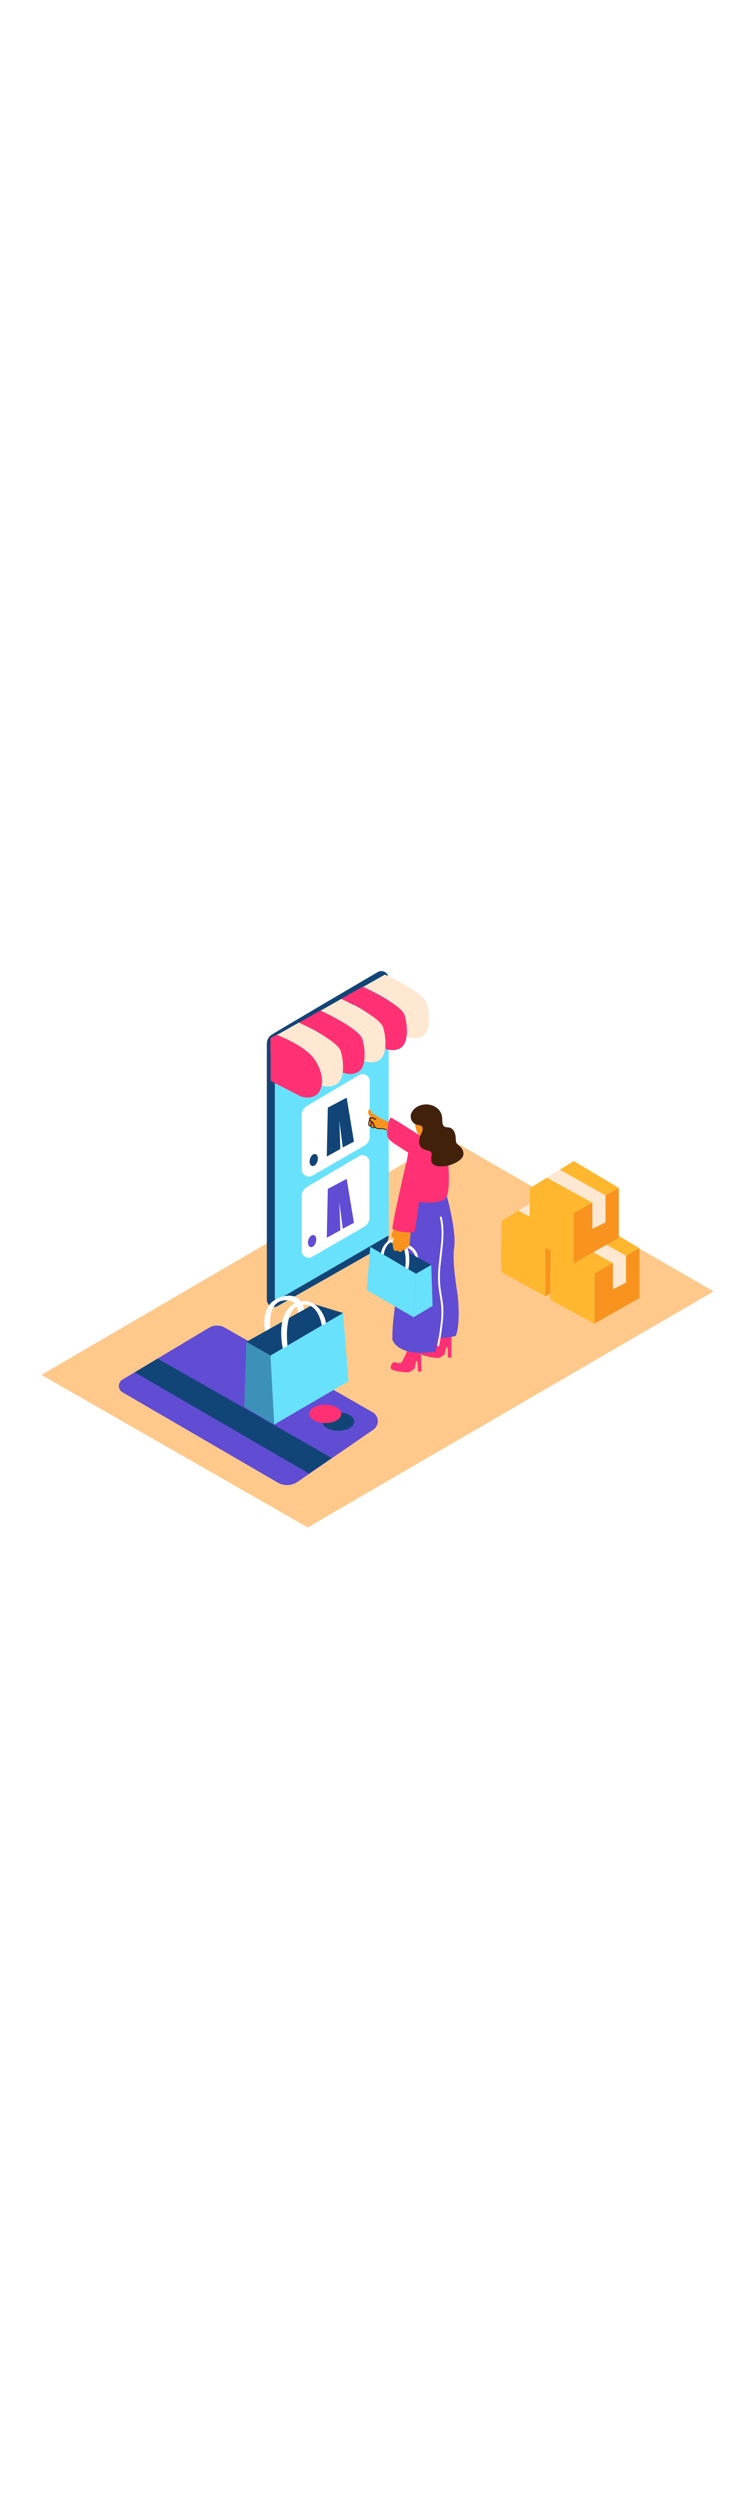 <svg version="1.1" id="Layer_1" xmlns="http://www.w3.org/2000/svg" xmlns:xlink="http://www.w3.org/1999/xlink" x="0px" y="0px" viewBox="0 0 500 500" style="width: 151px;" xml:space="preserve" data-imageid="online-shopping-13-61aac" imageName="Online Shopping" class="illustrations_image">
<style type="text/css">
	.st0_online-shopping-13-61aac{fill:#FFC98B;}
	.st1_online-shopping-13-61aac{fill:url(#SVGID_1_);}
	.st2_online-shopping-13-61aac{fill:url(#SVGID_00000087390270941852880080000010518388849663596674_);}
	.st3_online-shopping-13-61aac{fill:#614CD4;}
	.st4_online-shopping-13-61aac{fill:#124577;}
	.st5_online-shopping-13-61aac{fill:#FF3174;}
	.st6_online-shopping-13-61aac{fill:#F7931E;}
	.st7_online-shopping-13-61aac{fill:#FFB72F;}
	.st8_online-shopping-13-61aac{fill:#FFE8D2;}
	.st9_online-shopping-13-61aac{fill:#68E1FD;}
	.st10_online-shopping-13-61aac{fill:#FFFFFF;}
	.st11_online-shopping-13-61aac{fill:#42210B;}
	.st12_online-shopping-13-61aac{opacity:0.51;fill:#124577;enable-background:new    ;}
</style>
<polygon id="Base_online-shopping-13-61aac" class="st0_online-shopping-13-61aac" points="27.4,332.7 203.8,433.7 472.6,277.4 296.5,175.7 "/>
<g id="Shadow_online-shopping-13-61aac">
	
		<linearGradient id="SVGID_1_-online-shopping-13-61aac" gradientUnits="userSpaceOnUse" x1="241.797" y1="-335.792" x2="281.617" y2="-398.052" gradientTransform="matrix(1 0 0 1 0 686.58)">
		<stop offset="1.000000e-02" style="stop-color:#42210B;stop-opacity:0"/>
		<stop offset="1" style="stop-color:#42210B"/>
	</linearGradient>
	<path class="st1_online-shopping-13-61aac" d="M240.4,369.8l58.5-48.8l-22.2-12.8l-72.5,41.7C213.2,355.5,231.6,364.1,240.4,369.8z"/>
	
		<linearGradient id="SVGID_00000107561334526325911680000010944033968423257472_-online-shopping-13-61aac" gradientUnits="userSpaceOnUse" x1="323.134" y1="-371.941" x2="362.694" y2="-433.811" gradientTransform="matrix(1 0 0 1 0 686.58)">
		<stop offset="1.000000e-02" style="stop-color:#42210B;stop-opacity:0"/>
		<stop offset="1" style="stop-color:#42210B"/>
	</linearGradient>
	<path style="fill:url(#SVGID_00000107561334526325911680000010944033968423257472_);" d="M332.5,334.2l65.5-37.5l-57.8-36.1&#xA;&#9;&#9;l-72.5,41.7C276.6,307.7,323.6,328.5,332.5,334.2z"/>
</g>
<g id="Credit_Card_online-shopping-13-61aac">
	<path class="st3_online-shopping-13-61aac" d="M138.4,301.5l-57.3,34.3c-2.3,1.4-3.1,4.4-1.7,6.7c0.4,0.7,1,1.3,1.7,1.7L183.9,404c4.1,2.4,9.2,2.2,13.2-0.5&#xA;&#9;&#9;l50.1-34.5c3.1-2.1,4-6.4,1.8-9.5c-0.6-0.9-1.4-1.6-2.3-2.1l-98-56.1C145.5,299.5,141.6,299.6,138.4,301.5z"/>
	<polygon class="st4_online-shopping-13-61aac" points="89.2,331 204.6,398 219.7,387.7 104.4,321.9 &#9;"/>
	<ellipse class="st4_online-shopping-13-61aac" cx="224" cy="363.6" rx="10.6" ry="6.1"/>
	<ellipse class="st5_online-shopping-13-61aac" cx="215.4" cy="358.5" rx="10.6" ry="6.1"/>
</g>
<g id="Stacked_Boxes_online-shopping-13-61aac">
	<path class="st6_online-shopping-13-61aac" d="M361.2,280.6v-33.3l29.8-16.7v33L361.2,280.6z"/>
	<path class="st7_online-shopping-13-61aac" d="M361.2,247.3l-29-16.7c0,0-0.8,33.6,0,34.1s29,15.9,29,15.9V247.3z"/>
	<polygon class="st7_online-shopping-13-61aac" points="332.2,230.7 361.2,212.9 391,230.7 361.2,247.3 &#9;"/>
	<polygon class="st8_online-shopping-13-61aac" points="343.3,223.9 373.5,240.5 373.5,257.9 382.1,253.5 382.1,235.6 352,218.6 &#9;"/>
	<path class="st6_online-shopping-13-61aac" d="M393.7,298.7v-33.3l29.8-16.6v33L393.7,298.7z"/>
	<path class="st7_online-shopping-13-61aac" d="M393.7,265.5l-29-16.6c0,0-0.8,33.6,0,34.1s29,15.8,29,15.8V265.5z"/>
	<polygon class="st7_online-shopping-13-61aac" points="364.7,248.8 393.7,231.1 423.5,248.8 393.7,265.5 &#9;"/>
	<polygon class="st8_online-shopping-13-61aac" points="375.7,242.1 405.9,258.6 405.9,276 414.6,271.6 414.6,253.8 384.4,236.8 &#9;"/>
	<path class="st6_online-shopping-13-61aac" d="M380,258.8v-33.3l29.8-16.6v33L380,258.8z"/>
	<path class="st7_online-shopping-13-61aac" d="M380,225.5l-29-16.6c0,0-0.8,33.6,0,34.1s29,15.8,29,15.8V225.5z"/>
	<polygon class="st7_online-shopping-13-61aac" points="351.1,208.9 380,191.1 409.9,208.9 380,225.5 &#9;"/>
	<polygon class="st8_online-shopping-13-61aac" points="362.1,202.1 392.3,218.7 392.3,236 401,231.7 401,213.8 370.8,196.8 &#9;"/>
</g>
<g id="Online_Shop_online-shopping-13-61aac">
	<path class="st9_online-shopping-13-61aac targetColor" d="M250.3,66.1c-16.6,9.9-57.8,34.2-70.1,41.3c-2.1,1.2-3.4,3.5-3.4,6v169.1c-0.3,3.5,3.6,6.6,6.8,4.8l69.2-39.4&#xA;&#9;&#9;c2.8-1.3,4.5-4.1,4.6-7.1V70.1c0-2.6-2.1-4.7-4.7-4.7C251.9,65.5,251,65.7,250.3,66.1L250.3,66.1z" style="fill: rgb(104, 225, 253);"/>
	<path class="st4_online-shopping-13-61aac" d="M256.9,68.1l-22,12.7v4.7c0,0.8-0.4,1.6-1.1,2l-16.9,9.7c-0.6,0.5-1.5,0.3-2-0.3c0,0,0,0,0,0&#xA;&#9;&#9;c-0.2-0.3-0.3-0.6-0.2-0.9v-3.5L183,111c-0.6,0.4-1,1-1,1.7v169c0,0.8,0.7,1.4,1.5,1.3c0,0,0,0,0,0c0.2,0,0.4-0.1,0.5-0.1&#xA;&#9;&#9;l73.3-42.5c0.2,2.7-1,5.3-3.2,6.7c-3.8,2.4-70.6,40.2-70.6,40.2s-5.3,2.4-6.8-3.9v-170c0-2.2,1-4.4,2.8-5.7&#xA;&#9;&#9;c3.1-2.2,70.7-41.8,70.7-41.8c2.3-1.3,5.2-0.5,6.5,1.8c0,0,0,0,0,0C256.9,67.9,256.9,68,256.9,68.1z"/>
	<path class="st5_online-shopping-13-61aac" d="M183,111c0,0,16.5,6.9,16.2,37.3l-20-10.3v-27H183z"/>
	<path class="st5_online-shopping-13-61aac" d="M212,125.9c-2-7.3-27.8-19-27.8-19l-5.1,2.8v9.5c5.6,2.8,12.3,7.1,15.7,12.1c6.4,9.6,3,16.1,3,16.1&#xA;&#9;&#9;c0.1,0.5,6.3,3.4,11.5,0S214.1,133.2,212,125.9z"/>
	<path class="st8_online-shopping-13-61aac" d="M268.4,108.1c0,0,3.4-6.5-3-16s-25-16.3-25-16.3l14.5-8.2c0,0,25.7,11.7,27.8,19s2.5,18.2-2.7,21.6&#xA;&#9;&#9;S268.4,108.1,268.4,108.1z"/>
	<path class="st5_online-shopping-13-61aac" d="M253.7,116.1c0,0,3.4-6.5-3-16s-25-16.3-25-16.3l14.5-8.2c0,0,25.7,11.7,27.8,19s2.6,18.3-2.7,21.6&#xA;&#9;&#9;S253.7,116.1,253.7,116.1z"/>
	<path class="st8_online-shopping-13-61aac" d="M239.6,124.2c0,0,3.4-6.5-3-16s-25-16.3-25-16.3l14.4-8.2c0,0,25.7,11.7,27.8,19s2.6,18.3-2.7,21.6&#xA;&#9;&#9;S239.6,124.2,239.6,124.2z"/>
	<path class="st5_online-shopping-13-61aac" d="M225.7,131.9c0,0,3.4-6.5-3-16s-25-16.3-25-16.3l14.5-8.2c0,0,25.7,11.7,27.8,19s2.6,18.3-2.7,21.6&#xA;&#9;&#9;S225.7,131.9,225.7,131.9z"/>
	<path class="st8_online-shopping-13-61aac" d="M213,140.9c0,0,1.9-7.4-4.6-17s-25-16.3-25-16.3l14.5-8.2c0,0,25.7,11.7,27.8,19s2.6,18.2-2.6,21.6&#xA;&#9;&#9;C220,141.9,216.3,142.3,213,140.9z"/>
	<path class="st10_online-shopping-13-61aac" d="M199.8,160.4v36.2c0,2.6,2.1,4.7,4.7,4.8c0.9,0,1.7-0.2,2.5-0.7l34.3-19.8c2.2-1.3,3.5-3.6,3.5-6.1v-36.6&#xA;&#9;&#9;c0-2.6-2.1-4.7-4.7-4.7c0,0,0,0,0,0c-0.9,0-1.7,0.2-2.4,0.7l-34.4,20.4C201.1,155.8,199.8,158,199.8,160.4z"/>
	<path class="st10_online-shopping-13-61aac" d="M199.8,214.2v36.2c0,2.6,2.1,4.7,4.7,4.7c0.9,0,1.7-0.2,2.4-0.7l34.3-19.8c2.2-1.3,3.5-3.6,3.5-6.1v-36.6&#xA;&#9;&#9;c0-2.6-2.1-4.7-4.7-4.7c0,0,0,0,0,0c-0.9,0-1.7,0.2-2.4,0.7l-34.4,20.4C201.1,209.5,199.8,211.7,199.8,214.2z"/>
	<polygon class="st4_online-shopping-13-61aac" points="217.1,155.7 229.6,149.1 234.4,178.2 227,182.1 224.7,164.2 225.4,183.1 216.4,188.1 &#9;"/>
	<polygon class="st3_online-shopping-13-61aac" points="217.1,209.5 229.6,202.9 234.4,232 227,235.9 224.7,218 225.4,236.9 216.4,241.9 &#9;"/>
	
		<ellipse transform="matrix(0.278 -0.961 0.961 0.278 -33.131 337.034)" class="st4_online-shopping-13-61aac" cx="207.7" cy="190.6" rx="4.1" ry="2.6"/>
	
		<ellipse transform="matrix(0.278 -0.961 0.961 0.278 -85.407 374.724)" class="st3_online-shopping-13-61aac" cx="206.6" cy="244.2" rx="4.1" ry="2.6"/>
</g>
<g id="Character_online-shopping-13-61aac">
	<path class="st5_online-shopping-13-61aac" d="M271.2,313.4c0,0.2-4.7,10.9-5.7,11.5s-4.3-1.4-5.4-0.2s-2.5,3.7-0.1,4.7s9.8,2,11.1,1.4&#xA;&#9;&#9;c1.3-0.7,2.5-1.5,3.6-2.4c0,0,0.7-5.7,1.4-4.9s0.5,7,1,7.1c0.7,0,1.5-0.1,2.1-0.3l-0.7-18"/>
	<path class="st5_online-shopping-13-61aac" d="M291.5,303.8c0,0.2-5,10.7-6.1,11.4s-4.3-1.6-5.4-0.4s-2.7,3.6-0.2,4.7s9.7,2.4,11,1.9&#xA;&#9;&#9;c1.3-0.6,2.5-1.4,3.7-2.3c0,0,0.9-5.7,1.6-4.9s0.2,7,0.8,7.1c0.7,0.1,1.4,0,2.1-0.2v-18"/>
	<path class="st3_online-shopping-13-61aac" d="M273.6,215.4c0,0-14.9,76.3-13.7,94c0,0,3,11.8,28.6,7.9c0,0,2.2-8.9,1.2-23.9s-3.7-78.1-3.7-78.1L273.6,215.4&#xA;&#9;&#9;z"/>
	<path class="st3_online-shopping-13-61aac" d="M276.3,305.6l3.9-91.1l15.4-1.4c0,0,6.7,23.5,5.2,34.8s1.7,26.3,2.5,34.2c0.7,7.1,0.9,19.3-1.5,24.8&#xA;&#9;&#9;C293.4,309.1,284.5,308.6,276.3,305.6z"/>
	<path class="st10_online-shopping-13-61aac" d="M289.6,313c1.2-5.7,2-11.5,2.6-17.3c0.2-2.8,0.2-5.7,0-8.5c-0.3-2.9-0.7-5.8-1.2-8.7&#xA;&#9;&#9;c-0.9-5.2-1.1-10.4-0.7-15.7c0.4-5.4,1.2-10.7,1.7-16.1c0.8-6,0.6-12.1-0.6-18.1c-0.2-0.8,1-1.1,1.2-0.3&#xA;&#9;&#9;c2.4,10.7,0.1,21.5-0.9,32.3c-0.6,5.5-0.5,11.1,0.3,16.6c0.4,2.7,1,5.4,1.3,8.1c0.3,2.9,0.4,5.8,0.2,8.8&#xA;&#9;&#9;c-0.5,6.5-1.4,12.9-2.7,19.3C290.7,314.1,289.5,313.8,289.6,313z"/>
	<path class="st5_online-shopping-13-61aac" d="M291.3,182.4c-1.6-0.2-31.8-20.8-32.7-20s-4.7,11.1-0.3,15s31.2,19.7,31.2,19.7"/>
	<path class="st5_online-shopping-13-61aac" d="M296.3,186.8l-12.5-11.2c-1.4,0.5-10.3-0.4-12.3,5.5c-1.3,3.8-1.8,8.6-2.4,11.3c0,0.1,2,0.9,2,1.1&#xA;&#9;&#9;c0.7,5.9,0.6,11.9-0.3,17.7c1.1-0.2,2.2-0.6,3.2-1.1c0,0-0.7,5.2,0,6.8s17.3,3.5,21.2-1.4S296.3,186.8,296.3,186.8z"/>
	<path class="st6_online-shopping-13-61aac" d="M245.9,159c0,0,0-0.1,0-0.1c-0.2-0.5-0.3-0.9-0.4-1.4c-0.1-0.4-0.5-0.6-0.9-0.5c-0.1,0-0.2,0.1-0.3,0.2&#xA;&#9;&#9;c-0.1,0.1-0.2,0.2-0.3,0.3c-0.1,0.3-0.2,0.7-0.2,1.1l0,0c0,0.2,0,0.5,0,0.7l0,0c0.3,1.2,1.1,2.3,2.2,2.9c-0.4,0.2-0.7,0.5-1.1,0.8&#xA;&#9;&#9;c-1.1,1.7-0.4,3.6,0.7,5.4c0.1,0,0.3,0,0.4,0c1.3,0.5,2.7,0.8,4.1,1.1c1.1,0.3,2.2,0.4,3.3,0.5c1.1,0.1,2.2,0.4,3.3,0.9&#xA;&#9;&#9;c0.1-1.9,0.3-3.8,0.6-5.7C253.3,163.5,249.5,161.4,245.9,159z"/>
	<path class="st6_online-shopping-13-61aac" d="M246,164.3c0.3-0.4-0.4-0.8-0.6-0.4c-0.2,0.3-0.4,0.7-0.6,1.1c-0.2,0.5-0.4,1.1-0.4,1.6c0,0.1,0,0.3,0,0.4l0,0&#xA;&#9;&#9;c0,0.1,0,0.1,0,0.2c0,0.3,0.2,0.5,0.4,0.6c0.4,0.2,0.8-0.2,1-0.6c0.2-0.5,0.3-1,0.3-1.6c0.1-0.4,0-0.9-0.3-1.2L246,164.3z"/>
	<path class="st11_online-shopping-13-61aac" d="M256.1,170.3c-1-0.6-2.2-1-3.4-1c-1.6,0-3.3,0.4-4.3-1.2c-0.7-1-0.6-2.1-1.4-2.9c-0.2-0.2-0.4-0.3-0.6-0.5&#xA;&#9;&#9;l-0.5-0.3c-0.3-0.1-0.5-0.3-0.6-0.6c-0.1-0.4,0.1-0.8,0.5-1c0,0,0,0,0.1,0c0.1,0,0.2,0,0.2,0c0.3,0,0.6,0.2,0.9,0.3h0&#xA;&#9;&#9;c0.5,0.2,1,0.4,1.6,0.6c0.2,0.1,0.4,0.1,0.5-0.1c0.1-0.2,0.1-0.4-0.1-0.5c0,0,0,0,0,0c-1-0.5-3.3-1.8-4.3-0.6&#xA;&#9;&#9;c-0.3,0.3-0.4,0.8-0.3,1.2l0,0c-0.2,0.7-0.4,1.4-0.5,2.1c-0.1,0.5-0.1,1,0,1.5c0.3,0.6,0.9,0.9,1.6,0.8c0,0.2,0.1,0.3,0.2,0.5&#xA;&#9;&#9;c0.5,0.7,1.5,1,2.3,0.5c0.1,0,0.2-0.2,0.2-0.3c0.4,0.4,0.8,0.7,1.3,0.9c0.9,0.3,1.8,0.3,2.6,0.2c1.3-0.1,2.6,0.2,3.7,0.8&#xA;&#9;&#9;c0.2,0,0.4-0.1,0.4-0.3c0,0,0,0,0,0C256.2,170.4,256.1,170.3,256.1,170.3z M245.3,167.6L245.3,167.6c-0.4,0.2-0.8-0.6-0.9-0.8&#xA;&#9;&#9;c0-0.4,0-0.8,0.1-1.1c0-0.4,0.1-0.8,0.3-1.1c0.3,0.2,0.6,0.5,0.9,0.7l0,0C245.5,166,245.4,166.8,245.3,167.6z M247.4,168.7&#xA;&#9;&#9;c-1,0.4-1.4-0.4-1.3-1.3c0-0.5,0.1-1.1,0.2-1.6l0.2,0.2c0.6,0.8,0.6,1.8,1.2,2.6C247.6,168.6,247.6,168.6,247.4,168.7L247.4,168.7z&#xA;&#9;&#9;"/>
	<path class="st6_online-shopping-13-61aac" d="M274.9,156.9c-0.9,0.6-0.9,15.6,3.4,17.4c5.6,2.4,10-4.2,10.5-7.7S285.9,150,274.9,156.9z"/>
	<path class="st11_online-shopping-13-61aac" d="M304.2,181c-0.8-0.5-1.5-1.2-2-2c-0.3-1-0.4-2-0.4-3.1c-0.1-2.5-0.8-5.2-3.1-6.6c-1.4-0.9-3.6-0.1-4.8-1.4&#xA;&#9;&#9;s-0.9-3.8-1.1-5.7c-1-9.8-15.4-11.6-20-3.6c-1.6,2.6-0.8,6,1.7,7.7c0.7,0.5,1.5,0.8,2.3,0.9c1.2,0.2,2.4,0.2,2.9,1.4&#xA;&#9;&#9;c0.8,1.9-0.6,3.9-1.3,5.7c-1.1,2.7-1.4,6.5,1.2,8.4c1.3,0.8,2.8,1.3,4.3,1.6c0.6,0.1,1.2,0.5,1.6,0.9c0.7,0.9,0.3,2.1,0.1,3.1&#xA;&#9;&#9;c-0.1,0.5-0.1,1.1,0,1.6c-0.2,1,0.1,2,0.8,2.8c1.6,1.9,4.5,2,6.7,1.9c2.6-0.1,5.2-0.8,7.6-1.9c2.1-1,4.7-2.4,5.8-4.6&#xA;&#9;&#9;C307.7,185.5,306.3,182.8,304.2,181z"/>
	<polygon class="st4_online-shopping-13-61aac" points="285.6,259.9 257.4,244.2 245.2,247.9 264.7,262.8 276.7,268 &#9;"/>
	<polygon class="st9_online-shopping-13-61aac targetColor" points="275.5,265.7 245.2,247.9 242.9,276.5 273.9,294.5 &#9;" style="fill: rgb(104, 225, 253);"/>
	<polyline class="st9_online-shopping-13-61aac targetColor" points="275.5,265.7 285.6,259.9 286.5,287 273.9,294.5 &#9;" style="fill: rgb(104, 225, 253);"/>
	<path class="st10_online-shopping-13-61aac" d="M254.1,253.1c0,0,1.3-10.3,8.8-8.6s5.5,17.1,5.5,17.1l2,1.1c0,0,3.2-13.9-4.4-18.5s-13,2.8-13.7,7.9"/>
	<path class="st10_online-shopping-13-61aac" d="M276.9,255.1c-0.5-4.4-3.7-7.9-7.9-8.9l0.2,2.3c0,0,3.6,0.3,5.8,5.5L276.9,255.1z"/>
	<path class="st6_online-shopping-13-61aac" d="M271.9,230.9c-1.2,0,0.6-14.5-1.9-3.9c-0.7,2.1-2.6,3.7-4.9,3.9c-0.2,0.3-1.2,2.2-2.2,4.1&#xA;&#9;&#9;c-1,3.6-2.1,7.1-3,10.7c0.2,0.3,0.2,0.7,0.2,1c0,0.7,0.1,1.3,0.2,1.9c0.3,1.3,1,2.5,2.5,1.9c0.2-0.1,0.4-0.2,0.6-0.3&#xA;&#9;&#9;c0.4,0.9,1.4,1.3,2.3,0.9c0,0,0,0,0,0c0,0,0.1,0,0.1-0.1c0.5-0.2,0.9-0.7,1-1.2c0.5,0.4,1.1,0.4,1.6,0c0.4-0.3,0.6-0.8,0.7-1.3&#xA;&#9;&#9;c0.3,0,0.5,0,0.8-0.1c1.1-0.5,1.4-2.1,1.5-3.2C271.9,240.5,272,235.7,271.9,230.9z"/>
	<path class="st6_online-shopping-13-61aac" d="M261.7,234.5c-0.9,1.7-1.7,3.4-2.3,5.2c-0.4,1.6,0.3,1.8,1.7,2.4c0.8,0.3,1.1-0.8,0.5-1.3&#xA;&#9;&#9;c0.3-0.1,0.6-0.3,0.6-0.6c0-0.8,0.2-1.7,0.5-2.4c0-0.1,0.1-0.2,0.1-0.3c0.1-0.2,0-0.4-0.1-0.5l0.2-0.3c0.2-0.3,0.1-0.7-0.2-0.9l0,0&#xA;&#9;&#9;c0.1-0.3,0.3-0.5,0.4-0.8C263.4,234,262,233.6,261.7,234.5z"/>
	<path class="st5_online-shopping-13-61aac" d="M274.4,238c2.1-8.4,5.8-41.3,5.8-41.3l-11.2-4.3c0,0-9.5,40.7-9.1,43.6C262.7,237.9,271.1,238.9,274.4,238z"/>
</g>
<g id="Shopping_Bag_online-shopping-13-61aac">
	<polygon class="st4_online-shopping-13-61aac" points="163.2,310.8 207.8,285.8 227.2,291.7 196.3,315.3 177.3,323.6 &#9;"/>
	<polygon class="st9_online-shopping-13-61aac targetColor" points="179.1,319.9 227.2,291.7 230.8,336.9 181.6,365.6 &#9;" style="fill: rgb(104, 225, 253);"/>
	<polyline class="st9_online-shopping-13-61aac targetColor" points="179.1,319.9 163.2,310.8 161.8,353.8 181.6,365.6 &#9;" style="fill: rgb(104, 225, 253);"/>
	<polyline class="st12_online-shopping-13-61aac" points="179.1,319.9 163.2,310.8 161.8,353.8 181.6,365.6 &#9;"/>
	<path class="st10_online-shopping-13-61aac" d="M213.1,300c0,0-2.1-16.2-14-13.6s-8.7,27.1-8.7,27.1l-3.1,1.7c0,0-5.1-22.1,6.9-29.2s20.5,4.4,21.7,12.5"/>
	<path class="st10_online-shopping-13-61aac" d="M175.6,303.8c0,0-4.2-17.7,10-22.5s15.8,8.1,15.8,8.1l-4,2.2c0,0,0-10-10.3-8.1s-8,18.3-8,18.3"/>
</g>
</svg>